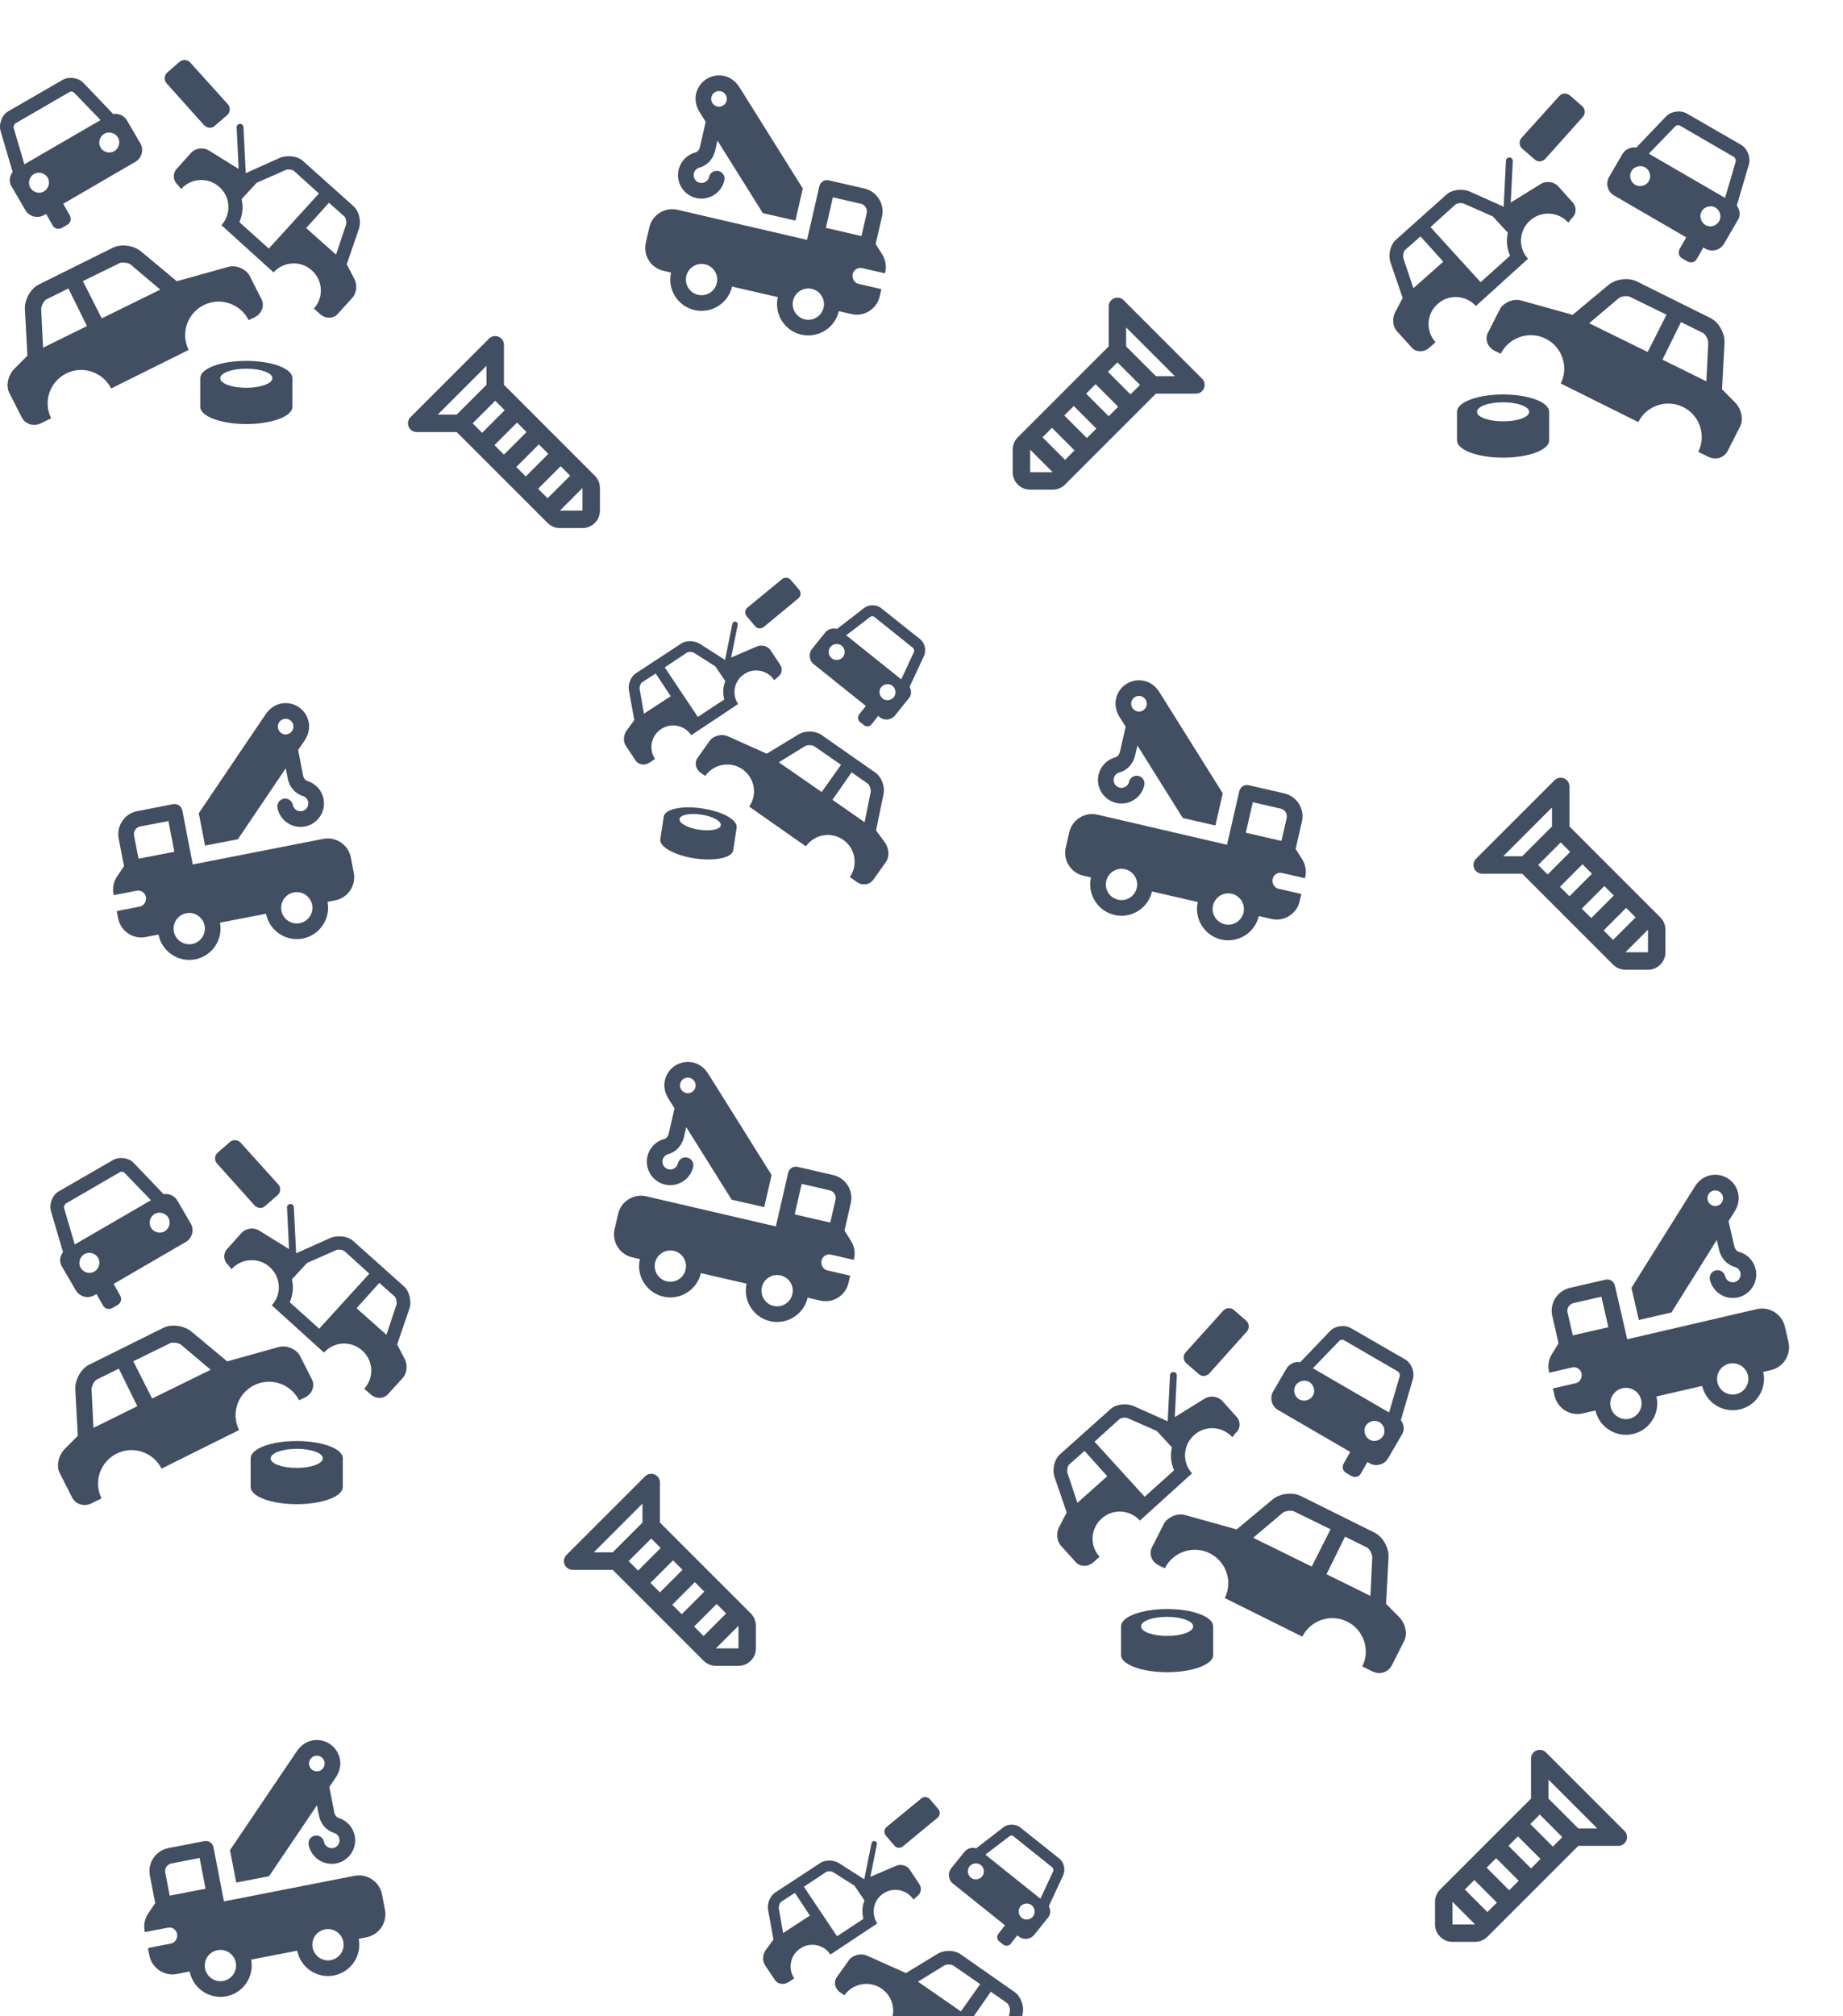 <svg width="768" height="840" viewBox="0 0 768 840" fill="none" xmlns="http://www.w3.org/2000/svg">
<g clip-path="url(#clip0_1505_972)">
<path d="M95.042 111.207L73.668 117.168L58.935 104.884C55.795 102.175 50.482 101.512 47.041 103.198L16.126 118.553C12.685 120.3 10.088 124.996 10.39 129.031L11.417 148.179L5.922 153.719C3.266 156.429 2.42 160.885 3.869 163.655L9.062 173.891C10.511 176.661 14.013 177.926 17.273 176.239L21.319 174.252C17.877 167.388 20.715 159.018 27.598 155.586C34.482 152.153 42.874 154.984 46.316 161.848L78.619 145.771C75.177 138.906 78.015 130.536 84.898 127.104C91.782 123.672 100.174 126.502 103.616 133.366L106.152 132.162C109.11 130.657 110.378 127.345 108.929 124.575L103.797 114.459C101.986 111.809 98.242 110.304 95.042 111.207ZM36.233 135.835L17.938 144.867L17.153 128.79C17.153 127.285 18.421 125.297 19.145 124.816L28.504 120.179L36.233 135.835ZM42.391 132.644L34.542 117.108L50.059 109.521C50.844 109.22 53.38 109.34 54.467 110.244L66.785 120.661L42.391 132.644Z" fill="#424E61"/>
<path d="M74.091 77.005L75.48 78.751C79.586 74.115 86.831 73.693 91.42 77.908C96.069 82.003 96.492 89.228 92.265 93.805L114.002 113.495C118.108 108.859 125.353 108.437 129.942 112.652C134.591 116.747 135.014 123.973 130.787 128.549L133.565 131.018C135.799 132.885 138.818 132.764 140.569 130.958L146.848 124.033C148.66 122.046 149.022 118.493 147.452 115.783L144.493 110.123L149.565 95.31C150.652 92.239 149.626 87.964 147.331 85.917L126.319 67.129C124.025 64.962 119.738 64.48 116.658 65.745L102.409 72.127L101.443 52.919C101.382 52.136 100.718 51.534 99.933 51.594C99.148 51.654 98.545 52.317 98.605 53.099L99.45 70.381L87.012 62.674C84.657 61.228 81.518 61.71 79.767 63.517L73.668 70.321C71.917 72.188 71.978 75.138 74.091 77.005ZM127.587 95.009L137.067 84.472L143.467 90.132C144.071 90.614 144.493 92.54 144.191 93.624L140.025 106.089L127.587 95.009ZM100.658 82.966L106.937 76.162L118.953 70.863C120.16 70.321 121.972 70.742 122.515 71.224L132.901 80.618L112.009 103.56L99.752 92.54C101.02 89.59 101.443 86.338 100.658 82.966Z" fill="#424E61"/>
<path d="M4.956 77.908L10.572 87.542C12.081 90.192 15.583 91.155 18.24 89.65L19.206 89.108L21.983 93.986C22.708 95.25 24.338 95.671 25.787 94.949L28.142 93.564C29.41 92.841 29.833 91.216 29.108 89.77L26.331 84.893L56.4 67.431C59.056 65.925 60.022 62.433 58.513 59.783L52.898 50.149C51.751 48.222 49.396 47.078 47.162 47.499L34.784 34.553C32.671 32.325 28.746 31.783 26.089 33.288L3.447 46.355C0.79 47.861 -0.598 51.654 0.247 54.605L5.258 71.646C3.87 73.452 3.568 75.981 4.956 77.908ZM41.909 61.469C40.761 59.542 41.486 56.893 43.418 55.749C45.35 54.605 48.007 55.327 49.154 57.254C50.301 59.181 49.577 61.831 47.645 62.975C45.652 64.119 42.995 63.396 41.909 61.469ZM10.149 68.454L5.681 53.22C5.56 52.678 5.983 51.714 6.406 51.413L29.048 38.286C29.471 37.985 30.557 38.166 30.859 38.587L41.909 50.028L10.149 68.454ZM12.625 78.209C11.477 76.282 12.202 73.633 14.134 72.489C16.066 71.344 18.723 72.067 19.87 73.994C21.017 75.921 20.293 78.57 18.361 79.715C16.428 80.979 13.772 80.136 12.625 78.209Z" fill="#424E61"/>
<path d="M85.08 52.196L69.381 34.673C68.234 33.409 68.415 31.302 69.683 30.218L74.815 25.762C76.083 24.618 78.196 24.798 79.283 26.063L94.982 43.465C96.129 44.73 95.948 46.837 94.68 47.921L89.548 52.377C88.28 53.641 86.348 53.461 85.08 52.196Z" fill="#424E61"/>
<path d="M83.449 157.573V169.495C83.449 173.47 92.083 176.661 102.65 176.661C113.216 176.661 121.85 173.47 121.85 169.495V157.513C121.85 153.538 113.216 150.347 102.65 150.347C91.902 150.347 83.449 153.538 83.449 157.573ZM91.781 157.573C91.781 155.345 96.732 153.599 102.65 153.599C108.748 153.599 113.518 155.345 113.518 157.573C113.518 159.801 108.567 161.547 102.65 161.547C96.551 161.547 91.781 159.801 91.781 157.573Z" fill="#424E61"/>
<path d="M116.042 561.207L94.668 567.168L79.935 554.884C76.796 552.175 71.482 551.512 68.04 553.198L37.126 568.553C33.685 570.3 31.088 574.996 31.39 579.031L32.417 598.179L26.922 603.719C24.265 606.429 23.42 610.885 24.869 613.655L30.062 623.891C31.511 626.661 35.013 627.926 38.273 626.239L42.319 624.252C38.877 617.388 41.715 609.018 48.598 605.586C55.482 602.153 63.874 604.984 67.316 611.848L99.619 595.771C96.177 588.906 99.015 580.536 105.898 577.104C112.782 573.672 121.174 576.502 124.616 583.366L127.152 582.162C130.11 580.657 131.378 577.345 129.929 574.575L124.797 564.459C122.986 561.809 119.242 560.304 116.042 561.207ZM57.233 585.835L38.938 594.867L38.153 578.79C38.153 577.285 39.421 575.297 40.145 574.816L49.504 570.179L57.233 585.835ZM63.391 582.644L55.542 567.108L71.059 559.521C71.844 559.22 74.38 559.34 75.467 560.244L87.785 570.661L63.391 582.644Z" fill="#424E61"/>
<path d="M95.091 527.005L96.48 528.751C100.586 524.114 107.831 523.693 112.42 527.908C117.069 532.003 117.492 539.229 113.265 543.805L135.002 563.495C139.108 558.859 146.353 558.437 150.942 562.652C155.591 566.747 156.014 573.973 151.787 578.549L154.565 581.018C156.799 582.885 159.818 582.764 161.569 580.958L167.848 574.033C169.66 572.046 170.022 568.493 168.452 565.783L165.493 560.123L170.565 545.31C171.652 542.239 170.626 537.964 168.331 535.917L147.319 517.13C145.025 514.962 140.738 514.48 137.658 515.745L123.409 522.127L122.443 502.919C122.382 502.136 121.718 501.534 120.933 501.594C120.148 501.654 119.545 502.317 119.605 503.099L120.45 520.381L108.012 512.674C105.657 511.228 102.518 511.71 100.767 513.517L94.668 520.321C92.917 522.188 92.978 525.138 95.091 527.005ZM148.587 545.009L158.067 534.472L164.467 540.132C165.071 540.613 165.493 542.54 165.191 543.624L161.025 556.089L148.587 545.009ZM121.658 532.966L127.937 526.162L139.953 520.863C141.16 520.321 142.972 520.742 143.515 521.224L153.901 530.618L133.009 553.56L120.752 542.54C122.02 539.59 122.443 536.338 121.658 532.966Z" fill="#424E61"/>
<path d="M25.956 527.908L31.572 537.542C33.081 540.192 36.583 541.155 39.24 539.65L40.206 539.108L42.983 543.985C43.708 545.25 45.338 545.671 46.787 544.949L49.142 543.564C50.41 542.841 50.833 541.216 50.108 539.77L47.331 534.893L77.4 517.431C80.056 515.925 81.022 512.433 79.513 509.783L73.898 500.149C72.751 498.222 70.396 497.078 68.162 497.499L55.784 484.553C53.671 482.325 49.746 481.783 47.089 483.289L24.447 496.355C21.79 497.861 20.402 501.654 21.247 504.605L26.258 521.646C24.87 523.452 24.568 525.981 25.956 527.908ZM62.909 511.469C61.761 509.542 62.486 506.893 64.418 505.749C66.35 504.605 69.007 505.327 70.154 507.254C71.301 509.181 70.577 511.831 68.645 512.975C66.652 514.119 63.995 513.396 62.909 511.469ZM31.149 518.454L26.681 503.22C26.56 502.678 26.983 501.714 27.406 501.413L50.048 488.286C50.471 487.985 51.557 488.166 51.859 488.587L62.909 500.028L31.149 518.454ZM33.625 528.209C32.477 526.282 33.202 523.633 35.134 522.489C37.066 521.345 39.723 522.067 40.87 523.994C42.017 525.921 41.293 528.57 39.361 529.714C37.428 530.979 34.772 530.136 33.625 528.209Z" fill="#424E61"/>
<path d="M106.08 502.196L90.381 484.674C89.234 483.409 89.415 481.301 90.683 480.218L95.815 475.762C97.083 474.618 99.196 474.798 100.283 476.063L115.982 493.465C117.129 494.729 116.948 496.837 115.68 497.921L110.548 502.377C109.28 503.641 107.348 503.461 106.08 502.196Z" fill="#424E61"/>
<path d="M104.449 607.573V619.495C104.449 623.47 113.083 626.661 123.65 626.661C134.216 626.661 142.85 623.47 142.85 619.495V607.513C142.85 603.538 134.216 600.347 123.65 600.347C112.902 600.347 104.449 603.538 104.449 607.573ZM112.781 607.573C112.781 605.345 117.732 603.599 123.65 603.599C129.748 603.599 134.518 605.345 134.518 607.573C134.518 609.801 129.567 611.547 123.65 611.547C117.551 611.547 112.781 609.801 112.781 607.573Z" fill="#424E61"/>
<path d="M493.958 631.207L515.332 637.168L530.065 624.884C533.204 622.175 538.518 621.512 541.959 623.198L572.874 638.553C576.315 640.3 578.912 644.996 578.61 649.031L577.583 668.179L583.078 673.719C585.734 676.429 586.58 680.885 585.131 683.655L579.938 693.891C578.489 696.661 574.987 697.926 571.726 696.239L567.681 694.252C571.123 687.388 568.285 679.018 561.402 675.586C554.518 672.153 546.126 674.984 542.684 681.848L510.381 665.771C513.823 658.906 510.985 650.536 504.102 647.104C497.218 643.672 488.826 646.502 485.384 653.366L482.848 652.162C479.89 650.657 478.622 647.345 480.071 644.575L485.203 634.459C487.014 631.809 490.758 630.304 493.958 631.207ZM552.767 655.835L571.062 664.867L571.847 648.79C571.847 647.285 570.579 645.297 569.855 644.816L560.496 640.179L552.767 655.835ZM546.609 652.644L554.458 637.108L538.94 629.521C538.156 629.22 535.62 629.34 534.533 630.244L522.215 640.661L546.609 652.644Z" fill="#424E61"/>
<path d="M514.909 597.005L513.52 598.751C509.414 594.114 502.169 593.693 497.58 597.908C492.931 602.003 492.508 609.229 496.735 613.805L474.998 633.495C470.892 628.859 463.647 628.437 459.058 632.652C454.409 636.747 453.986 643.973 458.213 648.549L455.435 651.018C453.201 652.885 450.182 652.764 448.431 650.958L442.152 644.033C440.34 642.046 439.978 638.493 441.548 635.783L444.507 630.123L439.435 615.31C438.348 612.239 439.374 607.964 441.669 605.917L462.681 587.13C464.975 584.962 469.262 584.48 472.342 585.745L486.591 592.127L487.557 572.919C487.618 572.136 488.282 571.534 489.067 571.594C489.852 571.654 490.455 572.317 490.395 573.099L489.55 590.381L501.988 582.674C504.343 581.228 507.482 581.71 509.233 583.517L515.332 590.321C517.083 592.188 517.022 595.138 514.909 597.005ZM461.413 615.009L451.933 604.472L445.533 610.132C444.929 610.613 444.507 612.54 444.809 613.624L448.975 626.089L461.413 615.009ZM488.342 602.966L482.063 596.162L470.047 590.863C468.84 590.321 467.028 590.742 466.485 591.224L456.099 600.618L476.991 623.56L489.248 612.54C487.98 609.59 487.557 606.338 488.342 602.966Z" fill="#424E61"/>
<path d="M584.044 597.908L578.428 607.542C576.919 610.192 573.417 611.155 570.76 609.65L569.794 609.108L567.017 613.985C566.292 615.25 564.662 615.671 563.213 614.949L560.858 613.564C559.59 612.841 559.167 611.216 559.892 609.77L562.669 604.893L532.6 587.431C529.944 585.925 528.978 582.433 530.487 579.783L536.102 570.149C537.25 568.222 539.604 567.078 541.838 567.499L554.216 554.553C556.329 552.325 560.254 551.783 562.911 553.289L585.553 566.355C588.21 567.861 589.598 571.654 588.753 574.605L583.742 591.646C585.13 593.452 585.432 595.981 584.044 597.908ZM547.091 581.469C548.239 579.542 547.514 576.893 545.582 575.749C543.65 574.605 540.993 575.327 539.846 577.254C538.699 579.181 539.423 581.831 541.355 582.975C543.348 584.119 546.005 583.396 547.091 581.469ZM578.851 588.454L583.319 573.22C583.44 572.678 583.017 571.714 582.594 571.413L559.952 558.286C559.53 557.985 558.443 558.166 558.141 558.587L547.091 570.028L578.851 588.454ZM576.375 598.209C577.523 596.282 576.798 593.633 574.866 592.489C572.934 591.345 570.277 592.067 569.13 593.994C567.983 595.921 568.707 598.57 570.639 599.714C572.571 600.979 575.228 600.136 576.375 598.209Z" fill="#424E61"/>
<path d="M503.92 572.196L519.619 554.674C520.766 553.409 520.585 551.301 519.317 550.218L514.185 545.762C512.917 544.618 510.804 544.798 509.717 546.063L494.018 563.465C492.871 564.729 493.052 566.837 494.32 567.921L499.452 572.377C500.72 573.641 502.652 573.461 503.92 572.196Z" fill="#424E61"/>
<path d="M505.551 677.573V689.495C505.551 693.47 496.917 696.661 486.35 696.661C475.784 696.661 467.15 693.47 467.15 689.495V677.513C467.15 673.538 475.784 670.347 486.35 670.347C497.098 670.347 505.551 673.538 505.551 677.573ZM497.219 677.573C497.219 675.345 492.268 673.599 486.35 673.599C480.252 673.599 475.482 675.345 475.482 677.573C475.482 679.801 480.433 681.547 486.35 681.547C492.449 681.547 497.219 679.801 497.219 677.573Z" fill="#424E61"/>
<path d="M633.958 125.207L655.332 131.168L670.065 118.884C673.205 116.175 678.518 115.512 681.96 117.198L712.874 132.553C716.315 134.3 718.912 138.996 718.61 143.031L717.583 162.179L723.078 167.719C725.735 170.429 726.58 174.885 725.131 177.655L719.938 187.891C718.489 190.661 714.987 191.926 711.727 190.239L707.681 188.252C711.123 181.388 708.285 173.018 701.402 169.586C694.518 166.153 686.126 168.984 682.684 175.848L650.381 159.771C653.823 152.906 650.985 144.536 644.102 141.104C637.218 137.672 628.826 140.502 625.384 147.366L622.848 146.162C619.89 144.657 618.622 141.345 620.071 138.575L625.203 128.459C627.014 125.809 630.758 124.304 633.958 125.207ZM692.767 149.835L711.062 158.867L711.847 142.79C711.847 141.285 710.579 139.297 709.855 138.816L700.496 134.179L692.767 149.835ZM686.609 146.644L694.458 131.108L678.941 123.521C678.156 123.22 675.62 123.34 674.533 124.244L662.215 134.661L686.609 146.644Z" fill="#424E61"/>
<path d="M654.909 91.005L653.52 92.751C649.414 88.115 642.169 87.693 637.58 91.908C632.931 96.003 632.508 103.229 636.735 107.805L614.998 127.495C610.892 122.859 603.647 122.437 599.058 126.652C594.409 130.747 593.986 137.973 598.213 142.549L595.435 145.018C593.201 146.885 590.182 146.764 588.431 144.958L582.152 138.033C580.34 136.046 579.978 132.493 581.548 129.783L584.507 124.123L579.435 109.31C578.348 106.239 579.374 101.964 581.669 99.917L602.681 81.129C604.975 78.962 609.262 78.48 612.342 79.745L626.591 86.127L627.557 66.919C627.618 66.136 628.282 65.534 629.067 65.594C629.852 65.654 630.455 66.317 630.395 67.099L629.55 84.381L641.988 76.674C644.343 75.228 647.482 75.71 649.233 77.517L655.332 84.321C657.083 86.188 657.022 89.138 654.909 91.005ZM601.413 109.009L591.933 98.472L585.533 104.132C584.929 104.613 584.507 106.54 584.809 107.624L588.975 120.089L601.413 109.009ZM628.342 96.966L622.063 90.162L610.047 84.863C608.84 84.321 607.028 84.742 606.485 85.224L596.099 94.618L616.991 117.56L629.248 106.54C627.98 103.59 627.557 100.338 628.342 96.966Z" fill="#424E61"/>
<path d="M724.044 91.908L718.428 101.542C716.919 104.192 713.417 105.155 710.76 103.65L709.794 103.108L707.017 107.985C706.292 109.25 704.662 109.671 703.213 108.949L700.858 107.564C699.59 106.841 699.167 105.216 699.892 103.77L702.669 98.893L672.6 81.431C669.944 79.925 668.978 76.433 670.487 73.783L676.102 64.149C677.25 62.222 679.604 61.078 681.838 61.499L694.216 48.553C696.329 46.325 700.254 45.783 702.911 47.288L725.553 60.355C728.21 61.861 729.598 65.654 728.753 68.605L723.742 85.646C725.13 87.452 725.432 89.981 724.044 91.908ZM687.091 75.469C688.239 73.542 687.514 70.893 685.582 69.749C683.65 68.605 680.993 69.327 679.846 71.254C678.699 73.181 679.423 75.831 681.355 76.975C683.348 78.119 686.005 77.396 687.091 75.469ZM718.851 82.454L723.319 67.22C723.44 66.678 723.017 65.714 722.594 65.413L699.952 52.286C699.53 51.985 698.443 52.166 698.141 52.587L687.091 64.028L718.851 82.454ZM716.375 92.209C717.523 90.282 716.798 87.633 714.866 86.489C712.934 85.344 710.277 86.067 709.13 87.994C707.983 89.921 708.707 92.57 710.639 93.715C712.571 94.979 715.228 94.136 716.375 92.209Z" fill="#424E61"/>
<path d="M643.92 66.196L659.619 48.673C660.766 47.409 660.585 45.301 659.317 44.218L654.185 39.762C652.917 38.618 650.804 38.798 649.717 40.063L634.018 57.465C632.871 58.73 633.052 60.837 634.32 61.921L639.452 66.377C640.72 67.641 642.652 67.461 643.92 66.196Z" fill="#424E61"/>
<path d="M645.551 171.573V183.495C645.551 187.47 636.917 190.661 626.35 190.661C615.784 190.661 607.15 187.47 607.15 183.495V171.513C607.15 167.538 615.784 164.347 626.35 164.347C637.098 164.347 645.551 167.538 645.551 171.573ZM637.219 171.573C637.219 169.345 632.268 167.599 626.35 167.599C620.252 167.599 615.482 169.345 615.482 171.573C615.482 173.801 620.433 175.547 626.35 175.547C632.449 175.547 637.219 173.801 637.219 171.573Z" fill="#424E61"/>
<path d="M303.31 306.741L319.509 314.001L332.626 306.038C335.433 304.268 339.715 304.377 342.237 306.12L364.865 321.948C367.38 323.739 368.874 327.764 368.155 330.919L365.063 345.945L368.75 350.982C370.529 353.442 370.668 357.068 369.192 359.086L363.865 366.566C362.389 368.585 359.468 369.168 357.089 367.446L354.126 365.393C357.665 360.372 356.417 353.413 351.38 349.878C346.344 346.343 339.367 347.583 335.827 352.604L312.187 336.039C315.727 331.018 314.478 324.059 309.442 320.524C304.405 316.99 297.429 318.229 293.889 323.25L292.026 321.995C289.865 320.452 289.256 317.681 290.732 315.662L295.997 308.271C297.745 306.39 300.886 305.645 303.31 306.741ZM346.901 333.225L360.299 342.549L362.834 329.924C363.013 328.733 362.247 327.01 361.731 326.543L354.879 321.76L346.901 333.225ZM342.409 329.968L350.468 318.612L339.096 310.762C338.511 310.431 336.49 310.224 335.523 310.809L324.538 317.584L342.409 329.968Z" fill="#424E61"/>
<path d="M323.956 282.178L322.65 283.394C319.954 279.238 314.272 278.041 310.14 280.83C305.975 283.515 304.78 289.181 307.579 293.305L288.039 306.294C285.343 302.137 279.661 300.941 275.529 303.729C271.363 306.415 270.169 312.081 272.968 316.204L270.476 317.827C268.487 319.037 266.113 318.583 264.943 316.945L260.8 310.719C259.603 308.932 259.74 306.078 261.304 304.121L264.319 299.996L262.07 287.674C261.576 285.115 262.897 281.855 264.956 280.508L283.815 268.148C285.888 266.706 289.337 266.835 291.622 268.202L302.135 274.948L305.186 259.867C305.327 259.255 305.924 258.858 306.538 258.999C307.152 259.14 307.551 259.736 307.41 260.348L304.683 273.919L315.441 269.303C317.476 268.44 319.902 269.195 321.072 270.832L325.086 276.941C326.249 278.626 325.85 280.953 323.956 282.178ZM279.492 290.052L273.248 280.587L267.511 284.303C266.976 284.612 266.412 286.086 266.522 286.98L268.334 297.336L279.492 290.052ZM302.23 283.731L298.072 277.601L289.198 271.978C288.307 271.406 286.824 271.524 286.336 271.84L277.002 278.035L290.798 298.671L301.806 291.413C301.154 288.928 301.207 286.305 302.23 283.731Z" fill="#424E61"/>
<path d="M378.54 291.124L372.951 298.077C371.442 299.993 368.556 300.338 366.634 298.831L365.934 298.287L363.156 301.815C362.433 302.729 361.093 302.869 360.032 302.124L358.334 300.748C357.417 300.026 357.277 298.689 358.022 297.632L360.8 294.105L339.091 276.71C337.169 275.203 336.821 272.325 338.33 270.409L343.919 263.456C345.056 262.068 347.055 261.443 348.773 262.043L360.106 253.275C362.043 251.764 365.212 251.802 367.135 253.309L383.491 266.342C385.414 267.849 386.061 271.016 385.041 273.249L379.047 286.134C379.931 287.728 379.868 289.765 378.54 291.124ZM351.265 273.72C352.402 272.332 352.144 270.15 350.752 269.014C349.36 267.879 347.172 268.135 346.035 269.522C344.898 270.91 345.156 273.092 346.548 274.228C347.988 275.37 350.176 275.115 351.265 273.72ZM375.558 283.027L380.906 271.507C381.067 271.092 380.847 270.28 380.548 269.991L364.199 256.911C363.901 256.622 363.019 256.636 362.73 256.934L352.627 264.669L375.558 283.027ZM372.438 290.449C373.575 289.061 373.317 286.879 371.925 285.744C370.533 284.609 368.345 284.864 367.208 286.252C366.071 287.639 366.329 289.822 367.721 290.957C369.099 292.187 371.301 291.837 372.438 290.449Z" fill="#424E61"/>
<path d="M318.217 261.244L332.722 249.251C333.78 248.387 333.888 246.698 333.014 245.69L329.484 241.554C328.617 240.498 326.924 240.389 325.914 241.26L311.423 253.158C310.365 254.022 310.257 255.71 311.131 256.719L314.661 260.855C315.513 262.006 317.063 262.093 318.217 261.244Z" fill="#424E61"/>
<path d="M306.961 344.801L305.541 354.232C305.068 357.376 297.858 358.873 289.499 357.615C281.14 356.357 274.689 352.804 275.162 349.66L276.589 340.181C277.062 337.037 284.273 335.54 292.632 336.798C301.134 338.078 307.441 341.609 306.961 344.801ZM300.369 343.808C300.634 342.046 296.925 340.075 292.244 339.371C287.42 338.645 283.439 339.458 283.173 341.221C282.908 342.983 286.617 344.954 291.298 345.658C296.122 346.385 300.104 345.571 300.369 343.808Z" fill="#424E61"/>
<path d="M361.31 814.741L377.509 822.001L390.626 814.038C393.433 812.268 397.715 812.377 400.237 814.12L422.865 829.948C425.38 831.739 426.874 835.764 426.155 838.919L423.063 853.945L426.75 858.982C428.529 861.442 428.668 865.068 427.192 867.086L421.865 874.566C420.389 876.585 417.468 877.168 415.089 875.446L412.126 873.393C415.665 868.372 414.417 861.413 409.38 857.878C404.344 854.343 397.367 855.583 393.827 860.604L370.187 844.039C373.727 839.018 372.478 832.059 367.442 828.524C362.405 824.99 355.429 826.229 351.889 831.25L350.026 829.995C347.865 828.452 347.256 825.681 348.732 823.662L353.997 816.271C355.745 814.39 358.886 813.645 361.31 814.741ZM404.901 841.225L418.299 850.549L420.834 837.924C421.013 836.733 420.247 835.01 419.731 834.543L412.879 829.76L404.901 841.225ZM400.409 837.968L408.468 826.612L397.096 818.762C396.511 818.431 394.49 818.224 393.523 818.809L382.538 825.584L400.409 837.968Z" fill="#424E61"/>
<path d="M381.956 790.178L380.65 791.394C377.954 787.238 372.272 786.041 368.14 788.83C363.975 791.515 362.78 797.181 365.579 801.305L346.039 814.294C343.343 810.137 337.661 808.941 333.529 811.729C329.363 814.415 328.169 820.081 330.968 824.204L328.476 825.827C326.487 827.037 324.113 826.583 322.943 824.945L318.8 818.719C317.603 816.932 317.74 814.078 319.304 812.121L322.319 807.996L320.07 795.674C319.576 793.115 320.897 789.855 322.956 788.508L341.815 776.148C343.888 774.706 347.337 774.835 349.622 776.202L360.135 782.948L363.186 767.867C363.327 767.255 363.924 766.858 364.538 766.999C365.152 767.14 365.551 767.736 365.41 768.348L362.683 781.919L373.441 777.303C375.476 776.44 377.902 777.195 379.072 778.832L383.086 784.941C384.249 786.626 383.85 788.953 381.956 790.178ZM337.492 798.052L331.248 788.587L325.511 792.303C324.976 792.612 324.412 794.086 324.522 794.98L326.334 805.336L337.492 798.052ZM360.23 791.731L356.072 785.601L347.198 779.978C346.307 779.406 344.824 779.524 344.336 779.84L335.002 786.035L348.798 806.671L359.806 799.413C359.154 796.928 359.207 794.305 360.23 791.731Z" fill="#424E61"/>
<path d="M436.54 799.124L430.951 806.077C429.442 807.993 426.556 808.338 424.634 806.831L423.934 806.287L421.156 809.815C420.433 810.729 419.093 810.869 418.032 810.124L416.334 808.748C415.417 808.026 415.277 806.689 416.022 805.632L418.8 802.105L397.091 784.71C395.169 783.203 394.821 780.325 396.33 778.409L401.919 771.456C403.056 770.068 405.055 769.443 406.773 770.043L418.106 761.275C420.043 759.764 423.212 759.802 425.135 761.309L441.491 774.342C443.414 775.849 444.061 779.016 443.041 781.249L437.047 794.134C437.931 795.728 437.868 797.765 436.54 799.124ZM409.265 781.72C410.402 780.332 410.144 778.15 408.752 777.014C407.36 775.879 405.172 776.135 404.035 777.522C402.898 778.91 403.156 781.092 404.548 782.228C405.988 783.37 408.176 783.115 409.265 781.72ZM433.558 791.027L438.906 779.507C439.067 779.092 438.847 778.28 438.548 777.991L422.199 764.911C421.901 764.622 421.019 764.636 420.73 764.934L410.627 772.669L433.558 791.027ZM430.438 798.449C431.575 797.061 431.317 794.879 429.925 793.744C428.533 792.609 426.345 792.864 425.208 794.252C424.071 795.639 424.329 797.822 425.721 798.957C427.099 800.187 429.301 799.837 430.438 798.449Z" fill="#424E61"/>
<path d="M376.217 769.244L390.722 757.251C391.78 756.387 391.888 754.698 391.014 753.69L387.484 749.554C386.617 748.498 384.924 748.389 383.914 749.26L369.423 761.158C368.365 762.022 368.257 763.71 369.131 764.719L372.661 768.855C373.513 770.006 375.063 770.093 376.217 769.244Z" fill="#424E61"/>
<path fill-rule="evenodd" clip-rule="evenodd" d="M207.755 140.277C206.396 139.714 204.832 140.025 203.792 141.065L171.065 173.792C170.025 174.832 169.714 176.396 170.277 177.755C170.84 179.114 172.166 180 173.637 180H190.312L228.182 217.87C229.546 219.234 231.396 220 233.324 220H242.727C246.744 220 250 216.744 250 212.727V203.324C250 201.395 249.234 199.546 247.87 198.182C235.246 185.558 222.623 172.935 210 160.312V143.636C210 142.166 209.114 140.84 207.755 140.277ZM215.455 176.052L219.403 180L210 189.403L206.052 185.454L215.455 176.052ZM200.909 180.312L210.312 170.909L206.364 166.961L196.961 176.364L200.909 180.312ZM215.143 194.545L224.546 185.142L228.494 189.091L219.091 198.494L215.143 194.545ZM224.234 203.636L233.636 194.233L237.585 198.182L228.182 207.585L224.234 203.636ZM233.324 212.727L242.727 203.324V212.727H233.324ZM202.727 152.415V160.312L190.312 172.727H182.415L202.727 152.415Z" fill="#424E61"/>
<path fill-rule="evenodd" clip-rule="evenodd" d="M651.755 324.277C650.396 323.714 648.832 324.025 647.792 325.065L615.065 357.792C614.025 358.832 613.714 360.396 614.277 361.755C614.84 363.114 616.166 364 617.637 364H634.312L672.182 401.87C673.546 403.234 675.396 404 677.324 404H686.727C690.744 404 694 400.744 694 396.727V387.324C694 385.395 693.234 383.546 691.87 382.182C679.246 369.558 666.623 356.935 654 344.312V327.636C654 326.166 653.114 324.84 651.755 324.277ZM659.455 360.052L663.403 364L654 373.403L650.052 369.454L659.455 360.052ZM644.909 364.312L654.312 354.909L650.364 350.961L640.961 360.364L644.909 364.312ZM659.143 378.545L668.546 369.142L672.494 373.091L663.091 382.494L659.143 378.545ZM668.234 387.636L677.636 378.233L681.585 382.182L672.182 391.585L668.234 387.636ZM677.324 396.727L686.727 387.324V396.727H677.324ZM646.727 336.415V344.312L634.312 356.727H626.415L646.727 336.415Z" fill="#424E61"/>
<path fill-rule="evenodd" clip-rule="evenodd" d="M272.755 614.277C271.396 613.714 269.832 614.025 268.792 615.065L236.065 647.792C235.025 648.832 234.714 650.396 235.277 651.755C235.84 653.114 237.166 654 238.637 654H255.312L293.182 691.87C294.546 693.234 296.396 694 298.324 694H307.727C311.744 694 315 690.744 315 686.727V677.324C315 675.395 314.234 673.546 312.87 672.182C300.246 659.558 287.623 646.935 275 634.312V617.636C275 616.166 274.114 614.84 272.755 614.277ZM280.455 650.052L284.403 654L275 663.403L271.052 659.454L280.455 650.052ZM265.909 654.312L275.312 644.909L271.364 640.961L261.961 650.364L265.909 654.312ZM280.143 668.545L289.546 659.142L293.494 663.091L284.091 672.494L280.143 668.545ZM289.234 677.636L298.636 668.233L302.585 672.182L293.182 681.585L289.234 677.636ZM298.324 686.727L307.727 677.324V686.727H298.324ZM267.727 626.415V634.312L255.312 646.727H247.415L267.727 626.415Z" fill="#424E61"/>
<path fill-rule="evenodd" clip-rule="evenodd" d="M640.245 729.277C641.604 728.714 643.168 729.025 644.208 730.065L676.935 762.792C677.975 763.832 678.286 765.396 677.723 766.755C677.16 768.114 675.834 769 674.363 769H657.688L619.818 806.87C618.454 808.234 616.604 809 614.676 809H605.273C601.256 809 598 805.744 598 801.727V792.324C598 790.395 598.766 788.546 600.13 787.182C612.754 774.558 625.377 761.935 638 749.312V732.636C638 731.166 638.886 729.84 640.245 729.277ZM632.545 765.052L628.597 769L638 778.403L641.948 774.454L632.545 765.052ZM647.091 769.312L637.688 759.909L641.636 755.961L651.039 765.364L647.091 769.312ZM632.857 783.545L623.454 774.142L619.506 778.091L628.909 787.494L632.857 783.545ZM623.766 792.636L614.364 783.233L610.415 787.182L619.818 796.585L623.766 792.636ZM614.676 801.727L605.273 792.324V801.727H614.676ZM645.273 741.415V749.312L657.688 761.727H665.585L645.273 741.415Z" fill="#424E61"/>
<path fill-rule="evenodd" clip-rule="evenodd" d="M464.245 124.277C465.604 123.714 467.168 124.025 468.208 125.065L500.935 157.792C501.975 158.832 502.286 160.396 501.723 161.755C501.16 163.114 499.834 164 498.363 164H481.688L443.818 201.87C442.454 203.234 440.604 204 438.676 204H429.273C425.256 204 422 200.744 422 196.727V187.324C422 185.395 422.766 183.546 424.13 182.182C436.754 169.558 449.377 156.935 462 144.312V127.636C462 126.166 462.886 124.84 464.245 124.277ZM456.545 160.052L452.597 164L462 173.403L465.948 169.454L456.545 160.052ZM471.091 164.312L461.688 154.909L465.636 150.961L475.039 160.364L471.091 164.312ZM456.857 178.545L447.454 169.142L443.506 173.091L452.909 182.494L456.857 178.545ZM447.766 187.636L438.364 178.233L434.415 182.182L443.818 191.585L447.766 187.636ZM438.676 196.727L429.273 187.324V196.727H438.676ZM469.273 136.415V144.312L481.688 156.727H489.585L469.273 136.415Z" fill="#424E61"/>
<path d="M134.726 349.485L80.324 360.139L75.964 337.607C75.622 335.839 73.91 334.683 72.143 335.025L57.203 337.916C51.907 338.941 48.432 344.083 49.457 349.379L51.679 360.86L48.784 365.143C47.32 367.309 46.788 369.914 47.285 372.48L47.373 372.937L56.978 371.079C58.746 370.736 60.457 371.893 60.799 373.661C61.141 375.428 60.027 377.353 58.258 377.695L48.654 379.554L49.25 382.633C50.275 387.929 55.417 391.404 60.713 390.379L66.048 389.346C67.415 396.408 74.271 401.041 81.333 399.674C88.394 398.308 93.027 391.452 91.66 384.39L110.869 380.673C112.236 387.734 119.091 392.367 126.153 391C133.215 389.634 137.847 382.778 136.481 375.716L139.682 375.097C144.978 374.072 148.453 368.93 147.428 363.634L146.189 357.231C145.164 351.935 140.022 348.46 134.726 349.485ZM57.719 357.745L55.86 348.141C55.518 346.375 56.677 344.661 58.442 344.319L70.181 342.048L72.659 354.854L57.719 357.745ZM80.093 393.271C76.563 393.954 73.135 391.638 72.451 388.107C71.768 384.577 74.085 381.149 77.615 380.465C81.146 379.782 84.574 382.098 85.257 385.629C85.941 389.16 83.624 392.588 80.093 393.271ZM124.914 384.597C121.383 385.281 117.955 382.964 117.272 379.434C116.589 375.903 118.905 372.475 122.436 371.792C125.966 371.108 129.394 373.425 130.078 376.955C130.761 380.486 128.445 383.914 124.914 384.597Z" fill="#424E61"/>
<path d="M128.049 325.349C127.213 325.097 126.505 324.167 126.287 323.038L124.24 312.462C128.363 306.361 127.16 308.17 127.509 307.484C128.613 305.531 129.093 303.213 128.634 300.843C127.609 295.547 122.467 292.073 117.171 293.098C114.801 293.556 112.83 294.866 111.43 296.619C110.804 297.335 114.461 291.993 82.837 338.794L85.448 352.283L99.12 349.638L119.076 320.104L119.884 324.277C120.571 327.825 122.975 330.629 126.163 331.592C127.329 331.944 128.196 332.904 128.427 334.097C128.769 335.862 127.61 337.576 125.845 337.918C124.08 338.26 122.366 337.101 122.024 335.336C121.682 333.568 119.97 332.412 118.203 332.754C116.436 333.096 115.279 334.807 115.621 336.575C116.646 341.871 121.788 345.346 127.084 344.321C132.38 343.296 135.855 338.154 134.83 332.858C134.137 329.278 131.537 326.401 128.049 325.349ZM119.649 305.904C117.884 306.245 116.17 305.087 115.828 303.322C115.487 301.556 116.645 299.842 118.41 299.501C120.176 299.159 121.89 300.317 122.231 302.083C122.573 303.848 121.415 305.562 119.649 305.904Z" fill="#424E61"/>
<path d="M147.726 781.485L93.324 792.139L88.964 769.607C88.622 767.839 86.91 766.683 85.143 767.025L70.203 769.916C64.907 770.941 61.432 776.083 62.457 781.379L64.679 792.86L61.784 797.143C60.32 799.309 59.788 801.914 60.285 804.48L60.373 804.937L69.978 803.079C71.746 802.736 73.457 803.893 73.799 805.661C74.141 807.428 73.027 809.353 71.258 809.695L61.654 811.554L62.25 814.633C63.275 819.929 68.417 823.404 73.713 822.379L79.048 821.346C80.415 828.408 87.271 833.041 94.333 831.674C101.394 830.308 106.027 823.452 104.66 816.39L123.869 812.673C125.236 819.734 132.091 824.367 139.153 823C146.215 821.634 150.847 814.778 149.481 807.716L152.682 807.097C157.978 806.072 161.453 800.93 160.428 795.634L159.189 789.231C158.164 783.935 153.022 780.46 147.726 781.485ZM70.719 789.745L68.86 780.141C68.518 778.375 69.677 776.661 71.442 776.319L83.181 774.048L85.659 786.854L70.719 789.745ZM93.093 825.271C89.563 825.954 86.135 823.638 85.451 820.107C84.768 816.577 87.085 813.149 90.615 812.465C94.146 811.782 97.574 814.098 98.257 817.629C98.941 821.16 96.624 824.588 93.093 825.271ZM137.914 816.597C134.383 817.281 130.955 814.964 130.272 811.434C129.589 807.903 131.905 804.475 135.436 803.792C138.966 803.108 142.394 805.425 143.078 808.955C143.761 812.486 141.445 815.914 137.914 816.597Z" fill="#424E61"/>
<path d="M141.049 757.349C140.213 757.097 139.505 756.167 139.287 755.038L137.24 744.462C141.363 738.361 140.16 740.17 140.509 739.484C141.613 737.531 142.093 735.213 141.634 732.843C140.609 727.547 135.467 724.073 130.171 725.098C127.801 725.556 125.83 726.866 124.43 728.619C123.804 729.335 127.461 723.993 95.837 770.794L98.448 784.283L112.12 781.638L132.076 752.104L132.884 756.277C133.571 759.825 135.975 762.629 139.163 763.592C140.329 763.944 141.196 764.904 141.427 766.097C141.769 767.862 140.61 769.576 138.845 769.918C137.08 770.26 135.366 769.101 135.024 767.336C134.682 765.568 132.97 764.412 131.203 764.754C129.436 765.096 128.279 766.807 128.621 768.575C129.646 773.871 134.788 777.346 140.084 776.321C145.38 775.296 148.855 770.154 147.83 764.858C147.137 761.278 144.537 758.401 141.049 757.349ZM132.649 737.904C130.884 738.245 129.17 737.087 128.828 735.322C128.487 733.556 129.645 731.842 131.41 731.501C133.176 731.159 134.89 732.317 135.231 734.083C135.573 735.848 134.415 737.562 132.649 737.904Z" fill="#424E61"/>
<path d="M282.305 87.395L336.301 99.941L341.445 77.575C341.849 75.819 343.6 74.724 345.354 75.128L360.184 78.539C365.441 79.748 368.734 85.008 367.525 90.265L364.904 101.661L367.648 106.043C369.035 108.259 369.476 110.88 368.89 113.427L368.786 113.881L359.252 111.689C357.496 111.285 355.747 112.381 355.343 114.136C354.94 115.89 355.986 117.853 357.741 118.256L367.275 120.449L366.572 123.506C365.363 128.763 360.103 132.056 354.846 130.847L349.549 129.629C347.937 136.638 340.924 141.029 333.914 139.417C326.904 137.805 322.514 130.791 324.126 123.781L305.058 119.396C303.446 126.406 296.433 130.796 289.423 129.184C282.414 127.572 278.023 120.559 279.635 113.549L276.457 112.818C271.2 111.609 267.907 106.349 269.116 101.091L270.578 94.736C271.788 89.479 277.048 86.186 282.305 87.395ZM358.977 98.337L361.169 88.804C361.572 87.051 360.475 85.298 358.722 84.895L347.07 82.215L344.146 94.926L358.977 98.337ZM335.376 133.061C338.88 133.867 342.387 131.672 343.193 128.167C343.999 124.662 341.804 121.156 338.299 120.349C334.794 119.543 331.288 121.739 330.482 125.243C329.676 128.748 331.871 132.255 335.376 133.061ZM290.885 122.828C294.39 123.634 297.897 121.439 298.703 117.934C299.509 114.429 297.314 110.923 293.809 110.117C290.304 109.311 286.797 111.506 285.991 115.011C285.185 118.515 287.38 122.022 290.885 122.828Z" fill="#424E61"/>
<path d="M289.82 63.507C290.665 63.284 291.404 62.38 291.662 61.258L294.076 50.761C290.169 44.519 291.308 46.369 290.983 45.671C289.948 43.681 289.549 41.348 290.09 38.995C291.299 33.738 296.56 30.445 301.817 31.654C304.169 32.196 306.093 33.574 307.431 35.374C308.032 36.111 304.564 30.645 334.535 78.521L331.455 91.911L317.883 88.79L298.97 58.578L298.017 62.72C297.207 66.243 294.707 68.96 291.487 69.812C290.309 70.123 289.409 71.052 289.137 72.236C288.734 73.988 289.831 75.742 291.584 76.145C293.336 76.548 295.09 75.45 295.493 73.698C295.896 71.942 297.647 70.847 299.401 71.251C301.156 71.654 302.252 73.404 301.848 75.16C300.639 80.417 295.379 83.71 290.122 82.501C284.865 81.291 281.572 76.031 282.781 70.774C283.598 67.221 286.298 64.436 289.82 63.507ZM298.893 44.366C300.645 44.769 302.399 43.671 302.802 41.919C303.205 40.167 302.107 38.413 300.355 38.01C298.603 37.607 296.849 38.705 296.446 40.457C296.043 42.21 297.141 43.963 298.893 44.366Z" fill="#424E61"/>
<path d="M269.305 498.395L323.301 510.941L328.445 488.575C328.849 486.819 330.6 485.724 332.354 486.128L347.184 489.539C352.441 490.748 355.734 496.008 354.525 501.265L351.904 512.661L354.648 517.043C356.035 519.259 356.476 521.88 355.89 524.427L355.786 524.881L346.252 522.689C344.496 522.285 342.747 523.381 342.343 525.136C341.94 526.89 342.986 528.853 344.741 529.256L354.275 531.449L353.572 534.506C352.363 539.763 347.103 543.056 341.846 541.847L336.549 540.629C334.937 547.638 327.924 552.029 320.914 550.417C313.904 548.805 309.514 541.791 311.126 534.781L292.058 530.396C290.446 537.406 283.433 541.796 276.423 540.184C269.414 538.572 265.023 531.559 266.635 524.549L263.457 523.818C258.2 522.609 254.907 517.349 256.116 512.091L257.578 505.736C258.788 500.479 264.048 497.186 269.305 498.395ZM345.977 509.337L348.169 499.804C348.572 498.051 347.475 496.298 345.722 495.895L334.07 493.215L331.146 505.926L345.977 509.337ZM322.376 544.061C325.88 544.867 329.387 542.672 330.193 539.167C330.999 535.662 328.804 532.156 325.299 531.349C321.794 530.543 318.288 532.739 317.482 536.243C316.676 539.748 318.871 543.255 322.376 544.061ZM277.885 533.828C281.39 534.634 284.897 532.439 285.703 528.934C286.509 525.429 284.314 521.923 280.809 521.117C277.304 520.311 273.797 522.506 272.991 526.011C272.185 529.515 274.38 533.022 277.885 533.828Z" fill="#424E61"/>
<path d="M276.82 474.507C277.665 474.284 278.404 473.38 278.662 472.258L281.076 461.761C277.169 455.519 278.308 457.369 277.983 456.671C276.948 454.68 276.549 452.348 277.09 449.995C278.299 444.738 283.56 441.445 288.817 442.654C291.169 443.196 293.093 444.574 294.431 446.374C295.032 447.111 291.564 441.645 321.535 489.521L318.455 502.911L304.883 499.79L285.97 469.578L285.017 473.72C284.207 477.242 281.707 479.96 278.487 480.812C277.309 481.123 276.409 482.051 276.137 483.236C275.734 484.988 276.831 486.742 278.584 487.145C280.336 487.548 282.09 486.45 282.493 484.698C282.896 482.942 284.647 481.847 286.401 482.251C288.156 482.654 289.252 484.404 288.848 486.16C287.639 491.417 282.379 494.71 277.122 493.501C271.865 492.292 268.572 487.031 269.781 481.774C270.598 478.221 273.298 475.436 276.82 474.507ZM285.893 455.366C287.645 455.769 289.399 454.671 289.802 452.919C290.205 451.167 289.107 449.413 287.355 449.01C285.603 448.607 283.849 449.705 283.446 451.457C283.043 453.21 284.141 454.963 285.893 455.366Z" fill="#424E61"/>
<path d="M732.078 545.395L678.082 557.941L672.937 535.575C672.534 533.819 670.783 532.724 669.029 533.128L654.198 536.539C648.941 537.748 645.648 543.008 646.857 548.265L649.478 559.661L646.735 564.043C645.347 566.259 644.907 568.88 645.493 571.427L645.597 571.881L655.131 569.689C656.886 569.285 658.636 570.381 659.04 572.136C659.443 573.89 658.397 575.853 656.641 576.256L647.108 578.449L647.811 581.506C649.02 586.763 654.28 590.056 659.537 588.847L664.834 587.629C666.446 594.638 673.459 599.029 680.469 597.417C687.478 595.805 691.869 588.791 690.257 581.781L709.324 577.396C710.936 584.406 717.95 588.796 724.96 587.184C731.969 585.572 736.36 578.559 734.747 571.549L737.925 570.818C743.183 569.609 746.476 564.349 745.266 559.091L743.805 552.736C742.595 547.479 737.335 544.186 732.078 545.395ZM655.406 556.337L653.213 546.804C652.81 545.051 653.908 543.298 655.66 542.895L667.313 540.215L670.236 552.926L655.406 556.337ZM679.007 591.061C675.502 591.867 671.996 589.672 671.19 586.167C670.384 582.662 672.579 579.156 676.084 578.349C679.588 577.543 683.095 579.739 683.901 583.243C684.707 586.748 682.512 590.255 679.007 591.061ZM723.497 580.828C719.993 581.634 716.486 579.439 715.68 575.934C714.874 572.429 717.069 568.923 720.574 568.117C724.079 567.311 727.585 569.506 728.391 573.011C729.197 576.515 727.002 580.022 723.497 580.828Z" fill="#424E61"/>
<path d="M724.562 521.507C723.718 521.284 722.979 520.38 722.721 519.258L720.306 508.761C724.214 502.519 723.075 504.369 723.4 503.671C724.435 501.68 724.834 499.348 724.293 496.995C723.083 491.738 717.823 488.445 712.566 489.654C710.214 490.196 708.29 491.574 706.951 493.374C706.351 494.111 709.819 488.645 679.848 536.521L682.927 549.911L696.5 546.79L715.413 516.578L716.365 520.72C717.176 524.242 719.676 526.96 722.896 527.812C724.074 528.123 724.974 529.051 725.246 530.236C725.649 531.988 724.551 533.742 722.799 534.145C721.047 534.548 719.293 533.45 718.89 531.698C718.486 529.942 716.736 528.847 714.981 529.251C713.227 529.654 712.131 531.404 712.534 533.16C713.743 538.417 719.004 541.71 724.261 540.501C729.518 539.292 732.811 534.031 731.602 528.774C730.784 525.221 728.085 522.436 724.562 521.507ZM715.49 502.366C713.738 502.769 711.984 501.671 711.581 499.919C711.178 498.167 712.276 496.413 714.028 496.01C715.78 495.607 717.534 496.705 717.937 498.457C718.34 500.21 717.242 501.963 715.49 502.366Z" fill="#424E61"/>
<path d="M457.305 339.395L511.301 351.941L516.445 329.575C516.849 327.819 518.6 326.724 520.354 327.128L535.184 330.539C540.441 331.748 543.734 337.008 542.525 342.265L539.904 353.661L542.648 358.043C544.035 360.259 544.476 362.88 543.89 365.427L543.786 365.881L534.252 363.689C532.496 363.285 530.747 364.381 530.343 366.136C529.94 367.89 530.986 369.853 532.741 370.256L542.275 372.449L541.572 375.506C540.363 380.763 535.103 384.056 529.846 382.847L524.549 381.629C522.937 388.638 515.924 393.029 508.914 391.417C501.904 389.805 497.514 382.791 499.126 375.781L480.058 371.396C478.446 378.406 471.433 382.796 464.423 381.184C457.414 379.572 453.023 372.559 454.635 365.549L451.457 364.818C446.2 363.609 442.907 358.349 444.116 353.091L445.578 346.736C446.788 341.479 452.048 338.186 457.305 339.395ZM533.977 350.337L536.169 340.804C536.572 339.051 535.475 337.298 533.722 336.895L522.07 334.215L519.146 346.926L533.977 350.337ZM510.376 385.061C513.88 385.867 517.387 383.672 518.193 380.167C518.999 376.662 516.804 373.156 513.299 372.349C509.794 371.543 506.288 373.739 505.482 377.243C504.676 380.748 506.871 384.255 510.376 385.061ZM465.885 374.828C469.39 375.634 472.897 373.439 473.703 369.934C474.509 366.429 472.314 362.923 468.809 362.117C465.304 361.311 461.797 363.506 460.991 367.011C460.185 370.515 462.38 374.022 465.885 374.828Z" fill="#424E61"/>
<path d="M464.82 315.507C465.665 315.284 466.404 314.38 466.662 313.258L469.076 302.761C465.169 296.519 466.308 298.369 465.983 297.671C464.948 295.68 464.549 293.348 465.09 290.995C466.299 285.738 471.56 282.445 476.817 283.654C479.169 284.196 481.093 285.574 482.431 287.374C483.032 288.111 479.564 282.645 509.535 330.521L506.455 343.911L492.883 340.79L473.97 310.578L473.017 314.72C472.207 318.242 469.707 320.96 466.487 321.812C465.309 322.123 464.409 323.051 464.137 324.236C463.734 325.988 464.831 327.742 466.584 328.145C468.336 328.548 470.09 327.45 470.493 325.698C470.896 323.942 472.647 322.847 474.401 323.251C476.156 323.654 477.252 325.404 476.848 327.16C475.639 332.417 470.379 335.71 465.122 334.501C459.865 333.292 456.572 328.031 457.781 322.774C458.598 319.221 461.298 316.436 464.82 315.507ZM473.893 296.366C475.645 296.769 477.399 295.671 477.802 293.919C478.205 292.167 477.107 290.413 475.355 290.01C473.603 289.607 471.849 290.705 471.446 292.457C471.043 294.21 472.141 295.963 473.893 296.366Z" fill="#424E61"/>
</g>
<defs>
<clipPath id="clip0_1505_972">
<rect width="768" height="840" fill="white"/>
</clipPath>
</defs>
</svg>
